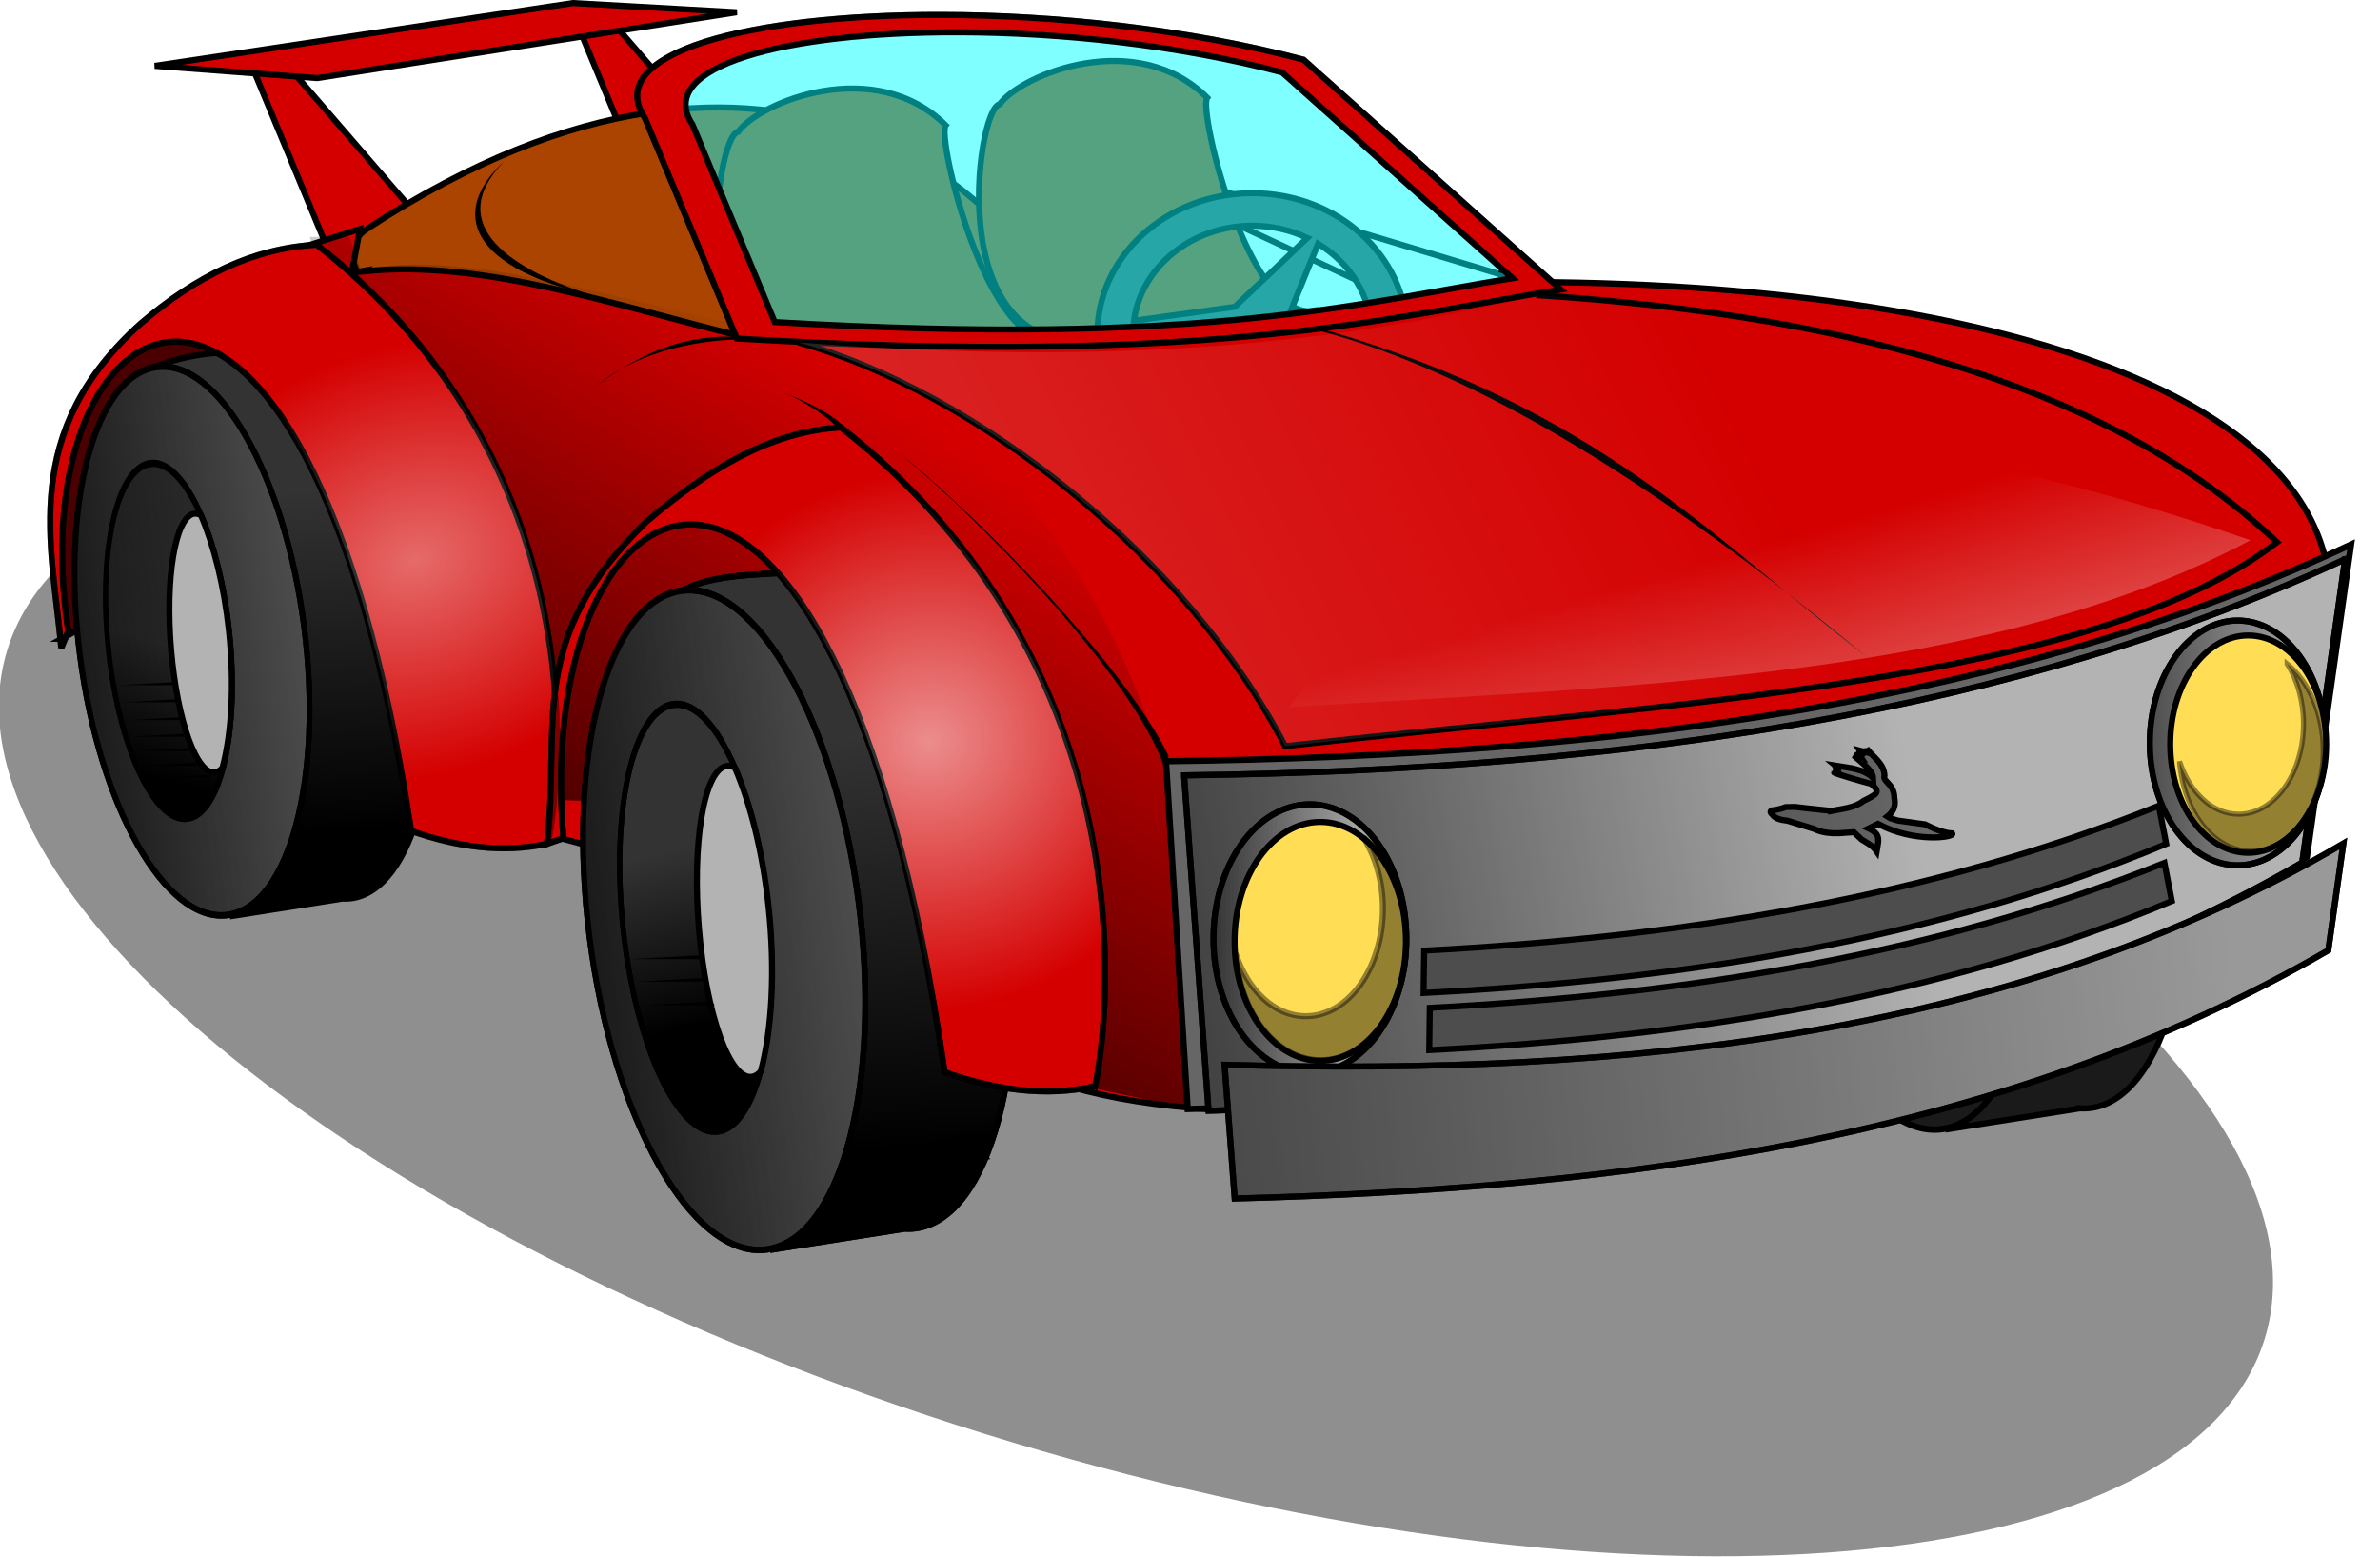 <?xml version="1.0" encoding="UTF-8" standalone="no"?>
<!-- Created with Inkscape (http://www.inkscape.org/) -->

<svg
   xmlns:dc="http://purl.org/dc/elements/1.1/"
   xmlns:cc="http://creativecommons.org/ns#"
   xmlns:rdf="http://www.w3.org/1999/02/22-rdf-syntax-ns#"
   xmlns:svg="http://www.w3.org/2000/svg"
   xmlns="http://www.w3.org/2000/svg"
   xmlns:xlink="http://www.w3.org/1999/xlink"
   xmlns:sodipodi="http://sodipodi.sourceforge.net/DTD/sodipodi-0.dtd"
   xmlns:inkscape="http://www.inkscape.org/namespaces/inkscape"
   width="784.816"
   height="513.247"
   id="svg3332"
   version="1.1"
   inkscape:version="0.47 r22583"
   sodipodi:docname="Documento nuevo 2">
  <defs
     id="defs3334">
    <inkscape:perspective
       sodipodi:type="inkscape:persp3d"
       inkscape:vp_x="0 : 526.18109 : 1"
       inkscape:vp_y="0 : 1000 : 0"
       inkscape:vp_z="744.09448 : 526.18109 : 1"
       inkscape:persp3d-origin="372.04724 : 350.78739 : 1"
       id="perspective3340" />
    <inkscape:perspective
       id="perspective3181"
       inkscape:persp3d-origin="0.5 : 0.33333333 : 1"
       inkscape:vp_z="1 : 0.5 : 1"
       inkscape:vp_y="0 : 1000 : 0"
       inkscape:vp_x="0 : 0.5 : 1"
       sodipodi:type="inkscape:persp3d" />
    <linearGradient
       inkscape:collect="always"
       xlink:href="#linearGradient5455"
       id="linearGradient5889"
       gradientUnits="userSpaceOnUse"
       x1="158.5"
       y1="865.424"
       x2="302.5"
       y2="631.424" />
    <linearGradient
       inkscape:collect="always"
       id="linearGradient5455">
      <stop
         style="stop-color:#000000;stop-opacity:1;"
         offset="0"
         id="stop5457" />
      <stop
         style="stop-color:#000000;stop-opacity:0;"
         offset="1"
         id="stop5459" />
    </linearGradient>
    <linearGradient
       inkscape:collect="always"
       xlink:href="#linearGradient5289"
       id="linearGradient5891"
       gradientUnits="userSpaceOnUse"
       x1="-610.738"
       y1="421.648"
       x2="-539.262"
       y2="421.648" />
    <linearGradient
       inkscape:collect="always"
       id="linearGradient5289">
      <stop
         style="stop-color:#1a1a1a;stop-opacity:1;"
         offset="0"
         id="stop5291" />
      <stop
         style="stop-color:#1a1a1a;stop-opacity:0;"
         offset="1"
         id="stop5293" />
    </linearGradient>
    <linearGradient
       inkscape:collect="always"
       xlink:href="#linearGradient5237"
       id="linearGradient5893"
       gradientUnits="userSpaceOnUse"
       x1="-575.745"
       y1="459.419"
       x2="-580.413"
       y2="396.218" />
    <linearGradient
       inkscape:collect="always"
       id="linearGradient5237">
      <stop
         style="stop-color:#000000;stop-opacity:1;"
         offset="0"
         id="stop5239" />
      <stop
         style="stop-color:#000000;stop-opacity:0;"
         offset="1"
         id="stop5241" />
    </linearGradient>
    <linearGradient
       inkscape:collect="always"
       xlink:href="#linearGradient5100"
       id="linearGradient5895"
       gradientUnits="userSpaceOnUse"
       x1="306.352"
       y1="873.52"
       x2="298.091"
       y2="737.756" />
    <linearGradient
       inkscape:collect="always"
       id="linearGradient5100">
      <stop
         style="stop-color:#000000;stop-opacity:1;"
         offset="0"
         id="stop5102" />
      <stop
         style="stop-color:#000000;stop-opacity:0;"
         offset="1"
         id="stop5104" />
    </linearGradient>
    <linearGradient
       inkscape:collect="always"
       xlink:href="#linearGradient5315"
       id="linearGradient5897"
       gradientUnits="userSpaceOnUse"
       x1="-610.888"
       y1="421.648"
       x2="-539.112"
       y2="421.648" />
    <linearGradient
       inkscape:collect="always"
       id="linearGradient5315">
      <stop
         style="stop-color:#1a1a1a;stop-opacity:1;"
         offset="0"
         id="stop5317" />
      <stop
         style="stop-color:#1a1a1a;stop-opacity:0;"
         offset="1"
         id="stop5319" />
    </linearGradient>
    <linearGradient
       inkscape:collect="always"
       xlink:href="#linearGradient5263"
       id="linearGradient5899"
       gradientUnits="userSpaceOnUse"
       x1="-591.596"
       y1="478.828"
       x2="-574.001"
       y2="424.117" />
    <linearGradient
       inkscape:collect="always"
       id="linearGradient5263">
      <stop
         style="stop-color:#000000;stop-opacity:1;"
         offset="0"
         id="stop5265" />
      <stop
         style="stop-color:#000000;stop-opacity:0;"
         offset="1"
         id="stop5267" />
    </linearGradient>
    <linearGradient
       inkscape:collect="always"
       xlink:href="#linearGradient5100-6"
       id="linearGradient5901"
       gradientUnits="userSpaceOnUse"
       gradientTransform="matrix(0.832,0,0,0.832,-951.028,175.995)"
       x1="306.352"
       y1="873.52"
       x2="298.091"
       y2="737.756" />
    <linearGradient
       inkscape:collect="always"
       id="linearGradient5100-6">
      <stop
         style="stop-color:#000000;stop-opacity:1;"
         offset="0"
         id="stop5102-3" />
      <stop
         style="stop-color:#000000;stop-opacity:0;"
         offset="1"
         id="stop5104-1" />
    </linearGradient>
    <linearGradient
       inkscape:collect="always"
       xlink:href="#linearGradient5393"
       id="linearGradient5903"
       gradientUnits="userSpaceOnUse"
       gradientTransform="translate(-4.8000059e-8,3.5359993e-6)"
       x1="-513.083"
       y1="958.127"
       x2="-180.236"
       y2="900.127" />
    <linearGradient
       inkscape:collect="always"
       id="linearGradient5393">
      <stop
         style="stop-color:#000000;stop-opacity:1;"
         offset="0"
         id="stop5395" />
      <stop
         style="stop-color:#000000;stop-opacity:0;"
         offset="1"
         id="stop5397" />
    </linearGradient>
    <linearGradient
       inkscape:collect="always"
       xlink:href="#linearGradient5419"
       id="linearGradient5905"
       gradientUnits="userSpaceOnUse"
       x1="-428.857"
       y1="448.791"
       x2="-363.286"
       y2="448.791" />
    <linearGradient
       inkscape:collect="always"
       id="linearGradient5419">
      <stop
         style="stop-color:#333333;stop-opacity:1;"
         offset="0"
         id="stop5421" />
      <stop
         style="stop-color:#333333;stop-opacity:0;"
         offset="1"
         id="stop5423" />
    </linearGradient>
    <linearGradient
       inkscape:collect="always"
       xlink:href="#linearGradient5445"
       id="linearGradient5907"
       gradientUnits="userSpaceOnUse"
       x1="-428.955"
       y1="448.791"
       x2="-363.188"
       y2="448.791" />
    <linearGradient
       inkscape:collect="always"
       id="linearGradient5445">
      <stop
         style="stop-color:#4d4d4d;stop-opacity:1;"
         offset="0"
         id="stop5447" />
      <stop
         style="stop-color:#4d4d4d;stop-opacity:0;"
         offset="1"
         id="stop5449" />
    </linearGradient>
    <radialGradient
       inkscape:collect="always"
       xlink:href="#linearGradient5023"
       id="radialGradient5909"
       gradientUnits="userSpaceOnUse"
       gradientTransform="matrix(0.945,-0.328,0.312,0.897,-300.545,-76.965)"
       cx="-506.155"
       cy="874.161"
       fx="-506.155"
       fy="874.161"
       r="93.033" />
    <linearGradient
       inkscape:collect="always"
       id="linearGradient5023">
      <stop
         style="stop-color:#ffffff;stop-opacity:1;"
         offset="0"
         id="stop5025" />
      <stop
         style="stop-color:#ffffff;stop-opacity:0;"
         offset="1"
         id="stop5027" />
    </linearGradient>
    <linearGradient
       inkscape:collect="always"
       xlink:href="#linearGradient5051"
       id="linearGradient5911"
       gradientUnits="userSpaceOnUse"
       x1="-463.354"
       y1="888.499"
       x2="-234.657"
       y2="773.499" />
    <linearGradient
       inkscape:collect="always"
       id="linearGradient5051">
      <stop
         style="stop-color:#ffffff;stop-opacity:1;"
         offset="0"
         id="stop5053" />
      <stop
         style="stop-color:#ffffff;stop-opacity:0;"
         offset="1"
         id="stop5055" />
    </linearGradient>
    <filter
       color-interpolation-filters="sRGB"
       inkscape:collect="always"
       id="filter5059"
       x="-0.07"
       width="1.139"
       y="-0.228"
       height="1.457">
      <feGaussianBlur
         inkscape:collect="always"
         stdDeviation="14.141"
         id="feGaussianBlur5061" />
    </filter>
    <radialGradient
       inkscape:collect="always"
       xlink:href="#linearGradient5023-4"
       id="radialGradient5913"
       gradientUnits="userSpaceOnUse"
       gradientTransform="matrix(0.954,-0.301,0.228,0.722,-231.485,72.791)"
       cx="-646.287"
       cy="756.64"
       fx="-646.287"
       fy="756.64"
       r="93.033" />
    <linearGradient
       inkscape:collect="always"
       id="linearGradient5023-4">
      <stop
         style="stop-color:#ffffff;stop-opacity:1;"
         offset="0"
         id="stop5025-4" />
      <stop
         style="stop-color:#ffffff;stop-opacity:0;"
         offset="1"
         id="stop5027-4" />
    </linearGradient>
    <linearGradient
       inkscape:collect="always"
       xlink:href="#linearGradient5333"
       id="linearGradient5915"
       gradientUnits="userSpaceOnUse"
       x1="627.112"
       y1="740.779"
       x2="605.888"
       y2="668.779" />
    <linearGradient
       inkscape:collect="always"
       id="linearGradient5333">
      <stop
         style="stop-color:#ffffff;stop-opacity:1;"
         offset="0"
         id="stop5335" />
      <stop
         style="stop-color:#ffffff;stop-opacity:0;"
         offset="1"
         id="stop5337" />
    </linearGradient>
    <filter
       color-interpolation-filters="sRGB"
       inkscape:collect="always"
       id="filter5329"
       x="-0.044"
       width="1.088"
       y="-0.253"
       height="1.505">
      <feGaussianBlur
         inkscape:collect="always"
         stdDeviation="5.787"
         id="feGaussianBlur5331" />
    </filter>
    <linearGradient
       inkscape:collect="always"
       xlink:href="#linearGradient5367"
       id="linearGradient5917"
       gradientUnits="userSpaceOnUse"
       x1="-569.734"
       y1="1015.455"
       x2="-74.797"
       y2="961.455" />
    <linearGradient
       inkscape:collect="always"
       id="linearGradient5367">
      <stop
         style="stop-color:#000000;stop-opacity:1;"
         offset="0"
         id="stop5369" />
      <stop
         style="stop-color:#000000;stop-opacity:0;"
         offset="1"
         id="stop5371" />
    </linearGradient>
  </defs>
  <sodipodi:namedview
     id="base"
     pagecolor="#ffffff"
     bordercolor="#666666"
     borderopacity="1.0"
     inkscape:pageopacity="0.0"
     inkscape:pageshadow="2"
     inkscape:zoom="0.35"
     inkscape:cx="533.83643"
     inkscape:cy="185.19469"
     inkscape:document-units="px"
     inkscape:current-layer="layer1"
     showgrid="false"
     inkscape:window-width="1024"
     inkscape:window-height="717"
     inkscape:window-x="0"
     inkscape:window-y="0"
     inkscape:window-maximized="1" />
  <g
     inkscape:label="Capa 1"
     inkscape:groupmode="layer"
     id="layer1"
     transform="translate(183.836,-204.31)">
    <g
       transform="translate(628.697,-424.56)"
       id="g3089">
      <path
         transform="matrix(0.821,0.246,-0.235,0.859,-621.236,-211.129)"
         d="m 1020,1197.424 c 0,94.993 -203.263,172 -454,172 -250.737,0 -454,-77.007 -454,-172 0,-94.993 203.263,-172 454,-172 250.737,0 454,77.007 454,172 z"
         sodipodi:ry="172"
         sodipodi:rx="454"
         sodipodi:cy="1197.4244"
         sodipodi:cx="566"
         id="path5919"
         style="opacity:0.439;color:#000000;fill:#000000;fill-opacity:1;fill-rule:nonzero;stroke:none;stroke-width:2;marker:none;visibility:visible;display:inline;overflow:visible;enable-background:accumulate"
         sodipodi:type="arc" />
      <g
         id="g5807">
        <g
           transform="translate(405.879,455.562)"
           id="g3939-2-4"
           style="fill:#1a1a1a">
          <path
             sodipodi:nodetypes="cccccccsscc"
             inkscape:connector-curvature="0"
             id="path2996-7-0-4"
             d="m -555.406,321.125 -1.438,0.156 -0.062,0 -45.719,4.906 26.666,219.33 43.147,-6.799 0,-0.062 c 1.27,0.094 2.548,0.068 3.812,-0.094 24.537,-3.147 38.196,-54.313 30.5,-114.312 -7.543,-58.809 -32.802,-104.246 -56.906,-103.062 z"
             style="color:#000000;fill:#1a1a1a;fill-opacity:1;fill-rule:nonzero;stroke:#000000;stroke-width:2;stroke-linecap:butt;stroke-linejoin:miter;stroke-miterlimit:4;stroke-opacity:1;stroke-dasharray:none;stroke-dashoffset:0;marker:none;visibility:visible;display:inline;overflow:visible;enable-background:accumulate" />
          <path
             transform="matrix(1.269,-0.163,0.182,1.421,60.883,-255.961)"
             d="m -540,421.648 c 0,42.21 -15.67,76.429 -35,76.429 -19.33,0 -35,-34.218 -35,-76.429 0,-42.21 15.67,-76.429 35,-76.429 19.33,0 35,34.218 35,76.429 z"
             sodipodi:ry="76.428574"
             sodipodi:rx="35"
             sodipodi:cy="421.64789"
             sodipodi:cx="-575"
             id="path2996-2-3"
             style="color:#000000;fill:#1a1a1a;fill-opacity:1;fill-rule:nonzero;stroke:#000000;stroke-width:1.477;stroke-linecap:butt;stroke-linejoin:miter;stroke-miterlimit:4;stroke-opacity:1;stroke-dasharray:none;stroke-dashoffset:0;marker:none;visibility:visible;display:inline;overflow:visible;enable-background:accumulate"
             sodipodi:type="arc" />
          <path
             transform="matrix(0.684,-0.105,0.098,0.92,-249.463,-12.108)"
             d="m -540,421.648 c 0,42.21 -15.67,76.429 -35,76.429 -19.33,0 -35,-34.218 -35,-76.429 0,-42.21 15.67,-76.429 35,-76.429 19.33,0 35,34.218 35,76.429 z"
             sodipodi:ry="76.428574"
             sodipodi:rx="35"
             sodipodi:cy="421.64789"
             sodipodi:cx="-575"
             id="path2996-3-3-0"
             style="color:#000000;fill:#1a1a1a;fill-opacity:1;fill-rule:nonzero;stroke:#000000;stroke-width:2.501;stroke-miterlimit:4;stroke-dasharray:none;marker:none;visibility:visible;display:inline;overflow:visible;enable-background:accumulate"
             sodipodi:type="arc" />
          <path
             inkscape:connector-curvature="0"
             id="path2996-3-6-7-7"
             d="m -590.75,386.094 c -0.23,0.002 -0.458,0.015 -0.688,0.062 -7.346,1.504 -11.347,25.632 -8.938,53.906 2.409,28.275 10.31,50.004 17.656,48.5 0.968,-0.198 1.874,-0.809 2.719,-1.75 3.649,-13.66 4.819,-33.091 2.562,-54.219 -1.917,-17.949 -5.965,-33.97 -11.062,-45.812 -0.756,-0.451 -1.495,-0.695 -2.25,-0.688 z"
             style="color:#000000;fill:#1a1a1a;fill-opacity:1;fill-rule:nonzero;stroke:#000000;stroke-width:2;stroke-linecap:butt;stroke-linejoin:miter;stroke-miterlimit:4;stroke-opacity:1;stroke-dasharray:none;stroke-dashoffset:0;marker:none;visibility:visible;display:inline;overflow:visible;enable-background:accumulate" />
        </g>
        <path
           style="color:#000000;fill:#ffffff;fill-opacity:1;fill-rule:nonzero;stroke:#000000;stroke-width:2;stroke-linecap:butt;stroke-linejoin:miter;stroke-miterlimit:4;stroke-opacity:1;stroke-dasharray:none;stroke-dashoffset:0;marker:none;visibility:visible;display:inline;overflow:visible;enable-background:accumulate"
           d="m -311.657,721.165 -135.714,-40.714 c 0,0 90.714,52.143 94.286,51.429 3.571,-0.714 41.429,-10.714 41.429,-10.714 z"
           id="path3866-8"
           inkscape:connector-curvature="0" />
        <path
           style="color:#000000;fill:#d40000;fill-opacity:1;fill-rule:nonzero;stroke:#000000;stroke-width:2;stroke-linecap:butt;stroke-linejoin:miter;stroke-miterlimit:4;stroke-opacity:1;stroke-dasharray:none;stroke-dashoffset:0;marker:none;visibility:visible;display:inline;overflow:visible;enable-background:accumulate"
           d="m -602.081,685.243 -21.111,-50.915 9.935,-1.242 39.739,45.948 z"
           id="path4275-7-6"
           inkscape:connector-curvature="0" />
        <path
           style="color:#000000;fill:#d40000;fill-opacity:1;fill-rule:nonzero;stroke:#000000;stroke-width:2;stroke-linecap:butt;stroke-linejoin:miter;stroke-miterlimit:4;stroke-opacity:1;stroke-dasharray:none;stroke-dashoffset:0;marker:none;visibility:visible;display:inline;overflow:visible;enable-background:accumulate"
           d="m -704.442,710.971 -24.286,-58.571 11.429,-1.429 45.714,52.857 z"
           id="path4275-8"
           inkscape:connector-curvature="0" />
        <path
           style="color:#000000;fill:#ffffff;fill-opacity:1;fill-rule:nonzero;stroke:#000000;stroke-width:2;stroke-linecap:butt;stroke-linejoin:miter;stroke-miterlimit:4;stroke-opacity:1;stroke-dasharray:none;stroke-dashoffset:0;marker:none;visibility:visible;display:inline;overflow:visible;enable-background:accumulate"
           d="m -500.657,704.594 97.5,-1 63.5,29.5 -57.5,37 -74,-8 z"
           id="path4081-8"
           inkscape:connector-curvature="0" />
        <path
           style="color:#000000;fill:#aa4400;fill-opacity:1;fill-rule:nonzero;stroke:#000000;stroke-width:2;stroke-linecap:butt;stroke-linejoin:miter;stroke-miterlimit:4;stroke-opacity:1;stroke-dasharray:none;stroke-dashoffset:0;marker:none;visibility:visible;display:inline;overflow:visible;enable-background:accumulate"
           d="m -687.314,728.594 109.657,15 109,-21 c -7.819,-20.742 -84.524,-108.441 -222.509,-18.507 -12.124,7.902 -0.074,19.365 3.852,24.507 z"
           id="path4055-4"
           inkscape:connector-curvature="0"
           sodipodi:nodetypes="cccsc" />
        <path
           style="color:#000000;fill:#aa4400;fill-opacity:1;fill-rule:nonzero;stroke:#000000;stroke-width:2;stroke-linecap:butt;stroke-linejoin:miter;stroke-miterlimit:4;stroke-opacity:1;stroke-dasharray:none;stroke-dashoffset:0;marker:none;visibility:visible;display:inline;overflow:visible;enable-background:accumulate"
           d="m -377.948,731.079 c -22.235,6.458 -39.634,-66.028 -36.503,-70 -23.27,-23.171 -61.242,-7.742 -68.443,2.143 -7.785,1.185 -19.404,86.703 33.244,77.143 4.314,-0.783 71.702,-9.286 71.702,-9.286 z"
           id="path3975-3"
           inkscape:connector-curvature="0"
           sodipodi:nodetypes="cccsc" />
        <path
           style="color:#000000;fill:#4d4d4d;fill-opacity:1;fill-rule:nonzero;stroke:#000000;stroke-width:2;stroke-linecap:butt;stroke-linejoin:miter;stroke-miterlimit:4;stroke-opacity:1;stroke-dasharray:none;stroke-dashoffset:0;marker:none;visibility:visible;display:inline;overflow:visible;enable-background:accumulate"
           d="m -399.612,692.553 c -28.206,0 -51.062,20.796 -51.062,46.438 0,25.642 22.857,46.438 51.062,46.438 28.206,0 51.062,-20.796 51.062,-46.438 0,-25.642 -22.857,-46.438 -51.062,-46.438 z m 0,10.719 c 6.549,0 12.725,1.457 18.156,4.031 l -23.906,22.719 -33.25,4.594 c 2.375,-17.667 18.924,-31.344 39,-31.344 z m 21.719,5.938 c 10.598,6.397 17.594,17.35 17.594,29.781 0,14.327 -9.295,26.651 -22.688,32.344 l -7.5,-31.188 12.594,-30.938 z m -61,29.25 32.188,9.5 19.406,24.938 c -3.873,1.159 -8.013,1.812 -12.312,1.812 -21.706,0 -39.312,-15.986 -39.312,-35.719 0,-0.178 0.028,-0.354 0.031,-0.531 z"
           id="path3885-1"
           inkscape:connector-curvature="0" />
        <path
           style="color:#000000;fill:#aa4400;fill-opacity:1;fill-rule:nonzero;stroke:#000000;stroke-width:2;stroke-linecap:butt;stroke-linejoin:miter;stroke-miterlimit:4;stroke-opacity:1;stroke-dasharray:none;stroke-dashoffset:0;marker:none;visibility:visible;display:inline;overflow:visible;enable-background:accumulate"
           d="m -464.183,740.16 c -22.235,6.458 -39.634,-66.028 -36.503,-70 -23.27,-23.171 -61.242,-7.742 -68.443,2.143 -7.785,1.185 -19.404,86.703 33.244,77.143 4.314,-0.783 71.702,-9.286 71.702,-9.286 z"
           id="path3975-6-4"
           inkscape:connector-curvature="0"
           sodipodi:nodetypes="cccsc" />
        <path
           id="path4009-7-1"
           d="m -502.282,633.794 c -63.348,-0.096 -111.921,12.542 -97.594,33.969 l 30.312,72.719 c 157.201,9.18 214.543,-6.911 271.719,-16.156 l -84.844,-75.781 c -38.254,-10.077 -81.585,-14.693 -119.594,-14.75 z"
           style="opacity:0.502;color:#000000;fill:#00ffff;fill-opacity:1;fill-rule:nonzero;stroke:#000000;stroke-width:2;stroke-linecap:butt;stroke-linejoin:miter;stroke-miterlimit:4;stroke-opacity:1;stroke-dasharray:none;stroke-dashoffset:0;marker:none;visibility:visible;display:inline;overflow:visible;enable-background:accumulate"
           inkscape:connector-curvature="0"
           sodipodi:nodetypes="sccccs" />
        <path
           inkscape:connector-curvature="0"
           style="color:#000000;fill:#d40000;fill-opacity:1;fill-rule:nonzero;stroke:#000000;stroke-width:2;stroke-linecap:butt;stroke-linejoin:miter;stroke-miterlimit:4;stroke-opacity:1;stroke-dasharray:none;stroke-dashoffset:0;marker:none;visibility:visible;display:inline;overflow:visible;enable-background:accumulate"
           d="m -693.845,704.357 c -11.523,3.7 -22.721,7.262 -33.531,10.375 l 77,184.344 180.156,48.531 c -90.886,41.779 170.335,107.872 407.156,-67.156 70.341,-106.461 -65.117,-156.357 -237.156,-158.562 l -17.875,-4.25 9.281,2.812 c -58.622,13.66 -110.682,17.483 -160.938,18.594 2.244,0.455 5.562,1.125 5.562,1.125 -2.823,0.82 -5.553,0.36 -8.188,-1.062 -32.202,0.653 -63.696,0.241 -95.719,0.625 -42.23,-10.347 -85.623,-25.376 -124.281,-21.438 0.07,-0.085 0.176,-0.163 0.25,-0.25 l -4.406,0.812 2.688,-14.5 z"
           id="path4001-9" />
        <path
           style="fill:url(#linearGradient5889);fill-opacity:1;stroke:none"
           d="m 398,861.424 -11,-113 c -32.964,-101.524 -86.151,-127.669 -131,-144 -46.447,-9.159 -99.643,-27.766 -134,-20 l -4,-11 -13,0 59,185 34,1 122,80 46,6 -1,9 z"
           id="path5453"
           inkscape:connector-curvature="0"
           transform="translate(-815.422,133.525)"
           sodipodi:nodetypes="cccccccccccc" />
        <path
           style="color:#000000;fill:#333333;fill-opacity:1;fill-rule:nonzero;stroke:#000000;stroke-width:2;stroke-linecap:butt;stroke-linejoin:miter;stroke-miterlimit:4;stroke-opacity:1;stroke-dasharray:none;stroke-dashoffset:0;marker:none;visibility:visible;display:inline;overflow:visible;enable-background:accumulate"
           d="m -537.063,816.357 -1.438,0.156 -0.062,0 c -17.559,2.284 -40.394,0.171 -50.77,8.442 l 31.716,215.795 43.147,-6.799 0,-0.063 c 1.27,0.094 2.548,0.068 3.812,-0.094 24.537,-3.147 38.196,-54.313 30.5,-114.312 -7.543,-58.809 -32.802,-104.246 -56.906,-103.062 z"
           id="path2996-7-6"
           inkscape:connector-curvature="0"
           sodipodi:nodetypes="cccccccsscc" />
        <path
           sodipodi:type="arc"
           style="color:#000000;fill:#4d4d4d;fill-opacity:1;fill-rule:nonzero;stroke:#000000;stroke-width:1.477;stroke-linecap:butt;stroke-linejoin:miter;stroke-miterlimit:4;stroke-opacity:1;stroke-dasharray:none;stroke-dashoffset:0;marker:none;visibility:visible;display:inline;overflow:visible;enable-background:accumulate"
           id="path2996-8"
           sodipodi:cx="-575"
           sodipodi:cy="421.64789"
           sodipodi:rx="35"
           sodipodi:ry="76.428574"
           d="m -540,421.648 c 0,42.21 -15.67,76.429 -35,76.429 -19.33,0 -35,-34.218 -35,-76.429 0,-42.21 15.67,-76.429 35,-76.429 19.33,0 35,34.218 35,76.429 z"
           transform="matrix(1.269,-0.163,0.182,1.421,79.226,239.27)" />
        <path
           sodipodi:type="arc"
           style="color:#000000;fill:url(#linearGradient5891);fill-opacity:1;fill-rule:nonzero;stroke:#000000;stroke-width:1.477;stroke-linecap:butt;stroke-linejoin:miter;stroke-miterlimit:4;stroke-opacity:1;stroke-dasharray:none;stroke-dashoffset:0;marker:none;visibility:visible;display:inline;overflow:visible;enable-background:accumulate"
           id="path2996-8-2"
           sodipodi:cx="-575"
           sodipodi:cy="421.64789"
           sodipodi:rx="35"
           sodipodi:ry="76.428574"
           d="m -540,421.648 c 0,42.21 -15.67,76.429 -35,76.429 -19.33,0 -35,-34.218 -35,-76.429 0,-42.21 15.67,-76.429 35,-76.429 19.33,0 35,34.218 35,76.429 z"
           transform="matrix(1.269,-0.163,0.182,1.421,79.226,239.27)" />
        <path
           sodipodi:type="arc"
           style="color:#000000;fill:#333333;fill-opacity:1;fill-rule:nonzero;stroke:#000000;stroke-width:2.501;stroke-linecap:butt;stroke-linejoin:miter;stroke-miterlimit:4;stroke-opacity:1;stroke-dasharray:none;stroke-dashoffset:0;marker:none;visibility:visible;display:inline;overflow:visible;enable-background:accumulate"
           id="path2996-3-92"
           sodipodi:cx="-575"
           sodipodi:cy="421.64789"
           sodipodi:rx="35"
           sodipodi:ry="76.428574"
           d="m -540,421.648 c 0,42.21 -15.67,76.429 -35,76.429 -19.33,0 -35,-34.218 -35,-76.429 0,-42.21 15.67,-76.429 35,-76.429 19.33,0 35,34.218 35,76.429 z"
           transform="matrix(0.684,-0.105,0.098,0.92,-231.12,483.124)" />
        <path
           sodipodi:type="arc"
           style="color:#000000;fill:url(#linearGradient5893);fill-opacity:1;fill-rule:nonzero;stroke:#000000;stroke-width:2.501;stroke-linecap:butt;stroke-linejoin:miter;stroke-miterlimit:4;stroke-opacity:1;stroke-dasharray:none;stroke-dashoffset:0;marker:none;visibility:visible;display:inline;overflow:visible;enable-background:accumulate"
           id="path2996-3-92-9"
           sodipodi:cx="-575"
           sodipodi:cy="421.64789"
           sodipodi:rx="35"
           sodipodi:ry="76.428574"
           d="m -540,421.648 c 0,42.21 -15.67,76.429 -35,76.429 -19.33,0 -35,-34.218 -35,-76.429 0,-42.21 15.67,-76.429 35,-76.429 19.33,0 35,34.218 35,76.429 z"
           transform="matrix(0.684,-0.105,0.098,0.92,-231.12,483.124)" />
        <path
           style="color:#000000;fill:#b3b3b3;fill-opacity:1;fill-rule:nonzero;stroke:#000000;stroke-width:2;stroke-linecap:butt;stroke-linejoin:miter;stroke-miterlimit:4;stroke-opacity:1;stroke-dasharray:none;stroke-dashoffset:0;marker:none;visibility:visible;display:inline;overflow:visible;enable-background:accumulate"
           d="m -572.407,881.326 c -0.23,0.002 -0.458,0.015 -0.688,0.062 -7.346,1.504 -11.347,25.632 -8.938,53.906 2.409,28.275 10.31,50.004 17.656,48.5 0.968,-0.198 1.874,-0.809 2.719,-1.75 3.649,-13.66 4.819,-33.091 2.562,-54.219 -1.917,-17.949 -5.965,-33.97 -11.062,-45.812 -0.756,-0.451 -1.495,-0.695 -2.25,-0.688 z"
           id="path2996-3-6-6"
           inkscape:connector-curvature="0" />
        <path
           inkscape:connector-curvature="0"
           style="color:#000000;fill:url(#linearGradient5895);fill-opacity:1;fill-rule:nonzero;stroke:#000000;stroke-width:2;stroke-linecap:butt;stroke-linejoin:miter;stroke-miterlimit:4;stroke-opacity:1;stroke-dasharray:none;stroke-dashoffset:0;marker:none;visibility:visible;display:inline;overflow:visible;enable-background:accumulate"
           d="m 278.344,682.844 -1.438,0.156 -0.062,0 c -16.48,2.144 -37.575,0.414 -48.688,7.031 24.401,-2.51 50.259,43.349 57.906,102.969 7.458,58.149 -5.161,108.021 -28.281,113.906 l 0.031,0.312 43.125,-6.781 0,-0.062 c 1.27,0.094 2.548,0.068 3.812,-0.094 24.537,-3.147 38.196,-54.313 30.5,-114.312 -7.543,-58.809 -32.802,-104.246 -56.906,-103.062 l 0,-0.062 z"
           transform="translate(-815.422,133.525)"
           id="path2996-7-6-1" />
        <path
           style="color:#000000;fill:#d40000;fill-opacity:1;fill-rule:nonzero;stroke:#000000;stroke-width:2;stroke-linecap:butt;stroke-linejoin:miter;stroke-miterlimit:4;stroke-opacity:1;stroke-dasharray:none;stroke-dashoffset:0;marker:none;visibility:visible;display:inline;overflow:visible;enable-background:accumulate"
           d="m -792.178,839.427 36.946,-20.86 52.326,-87.681 c -57.346,-7.702 -96.214,10.534 -89.272,108.541 z"
           id="path4100-6"
           inkscape:connector-curvature="0"
           sodipodi:nodetypes="cccc" />
        <path
           style="opacity:0.651;color:#000000;fill:#000000;fill-opacity:1;fill-rule:nonzero;stroke:#000000;stroke-width:2;stroke-linecap:butt;stroke-linejoin:miter;stroke-miterlimit:4;stroke-opacity:1;stroke-dasharray:none;stroke-dashoffset:0;marker:none;visibility:visible;display:inline;overflow:visible;enable-background:accumulate"
           d="m -792.178,839.427 36.946,-20.86 52.326,-87.681 c -57.346,-7.702 -96.214,10.534 -89.272,108.541 z"
           id="path4100-6-8"
           inkscape:connector-curvature="0"
           sodipodi:nodetypes="cccc" />
        <path
           style="color:#000000;fill:#333333;fill-opacity:1;fill-rule:nonzero;stroke:#000000;stroke-width:2;stroke-linecap:butt;stroke-linejoin:miter;stroke-miterlimit:4;stroke-opacity:1;stroke-dasharray:none;stroke-dashoffset:0;marker:none;visibility:visible;display:inline;overflow:visible;enable-background:accumulate"
           d="m -718.711,744.158 -1.196,0.13 -0.052,0 c -12.911,1.596 -24.195,-1.467 -43.078,6.101 l 27.23,180.41 35.888,-5.655 0,-0.052 c 1.056,0.079 2.12,0.057 3.171,-0.078 20.409,-2.618 31.77,-45.175 25.369,-95.081 -6.274,-48.915 -27.283,-86.707 -47.332,-85.723 z"
           id="path2996-7-3-9"
           inkscape:connector-curvature="0"
           sodipodi:nodetypes="cccccccsscc" />
        <path
           sodipodi:type="arc"
           style="color:#000000;fill:#4d4d4d;fill-opacity:1;fill-rule:nonzero;stroke:#000000;stroke-width:1.776;stroke-linecap:butt;stroke-linejoin:miter;stroke-miterlimit:4;stroke-opacity:1;stroke-dasharray:none;stroke-dashoffset:0;marker:none;visibility:visible;display:inline;overflow:visible;enable-background:accumulate"
           id="path2996-75-5"
           sodipodi:cx="-575"
           sodipodi:cy="421.64789"
           sodipodi:rx="35"
           sodipodi:ry="76.428574"
           d="m -540,421.648 c 0,42.21 -15.67,76.429 -35,76.429 -19.33,0 -35,-34.218 -35,-76.429 0,-42.21 15.67,-76.429 35,-76.429 19.33,0 35,34.218 35,76.429 z"
           transform="matrix(1.056,-0.135,0.152,1.182,-206.105,264.159)" />
        <path
           sodipodi:type="arc"
           style="color:#000000;fill:#333333;fill-opacity:1;fill-rule:nonzero;stroke:#000000;stroke-width:3.007;stroke-linecap:butt;stroke-linejoin:miter;stroke-miterlimit:4;stroke-opacity:1;stroke-dasharray:none;stroke-dashoffset:0;marker:none;visibility:visible;display:inline;overflow:visible;enable-background:accumulate"
           id="path2996-3-9-0"
           sodipodi:cx="-575"
           sodipodi:cy="421.64789"
           sodipodi:rx="35"
           sodipodi:ry="76.428574"
           d="m -540,421.648 c 0,42.21 -15.67,76.429 -35,76.429 -19.33,0 -35,-34.218 -35,-76.429 0,-42.21 15.67,-76.429 35,-76.429 19.33,0 35,34.218 35,76.429 z"
           transform="matrix(0.569,-0.088,0.082,0.765,-464.239,466.987)" />
        <path
           sodipodi:type="arc"
           style="color:#000000;fill:url(#linearGradient5897);fill-opacity:1;fill-rule:nonzero;stroke:#000000;stroke-width:1.776;stroke-linecap:butt;stroke-linejoin:miter;stroke-miterlimit:4;stroke-opacity:1;stroke-dasharray:none;stroke-dashoffset:0;marker:none;visibility:visible;display:inline;overflow:visible;enable-background:accumulate"
           id="path2996-75-5-1"
           sodipodi:cx="-575"
           sodipodi:cy="421.64789"
           sodipodi:rx="35"
           sodipodi:ry="76.428574"
           d="m -540,421.648 c 0,42.21 -15.67,76.429 -35,76.429 -19.33,0 -35,-34.218 -35,-76.429 0,-42.21 15.67,-76.429 35,-76.429 19.33,0 35,34.218 35,76.429 z"
           transform="matrix(1.056,-0.135,0.152,1.182,-206.105,264.159)" />
        <path
           sodipodi:type="arc"
           style="color:#000000;fill:url(#linearGradient5899);fill-opacity:1;fill-rule:nonzero;stroke:#000000;stroke-width:3.007;stroke-linecap:butt;stroke-linejoin:miter;stroke-miterlimit:4;stroke-opacity:1;stroke-dasharray:none;stroke-dashoffset:0;marker:none;visibility:visible;display:inline;overflow:visible;enable-background:accumulate"
           id="path2996-3-9-0-6"
           sodipodi:cx="-575"
           sodipodi:cy="421.64789"
           sodipodi:rx="35"
           sodipodi:ry="76.428574"
           d="m -540,421.648 c 0,42.21 -15.67,76.429 -35,76.429 -19.33,0 -35,-34.218 -35,-76.429 0,-42.21 15.67,-76.429 35,-76.429 19.33,0 35,34.218 35,76.429 z"
           transform="matrix(0.569,-0.088,0.082,0.765,-464.239,466.987)" />
        <path
           inkscape:connector-curvature="0"
           style="color:#000000;fill:#b3b3b3;fill-opacity:1;fill-rule:nonzero;stroke:#000000;stroke-width:2;stroke-linecap:butt;stroke-linejoin:miter;stroke-miterlimit:4;stroke-opacity:1;stroke-dasharray:none;stroke-dashoffset:0;marker:none;visibility:visible;display:inline;overflow:visible;enable-background:accumulate"
           d="m -748.109,798.196 c -0.192,0.002 -0.381,0.013 -0.572,0.052 -6.11,1.251 -9.438,21.319 -7.434,44.837 2.004,23.518 8.576,41.592 14.686,40.34 0.805,-0.165 1.559,-0.673 2.261,-1.456 3.035,-11.362 4.009,-27.524 2.131,-45.097 -1.595,-14.929 -4.962,-28.255 -9.201,-38.105 -0.629,-0.375 -1.243,-0.578 -1.871,-0.572 z"
           id="path2996-3-6-2-4" />
        <path
           inkscape:connector-curvature="0"
           style="color:#000000;fill:url(#linearGradient5901);fill-opacity:1;fill-rule:nonzero;stroke:none;stroke-width:1.664;marker:none;visibility:visible;display:inline;overflow:visible;enable-background:accumulate"
           d="m -719.408,744.215 -1.196,0.13 -0.052,0 c -13.713,1.784 -31.268,0.345 -40.515,5.851 20.305,-2.088 41.823,36.072 48.186,85.684 6.206,48.388 -4.295,89.888 -23.534,94.786 l 0.026,0.26 35.886,-5.643 0,-0.052 c 1.057,0.078 2.12,0.057 3.173,-0.078 20.418,-2.619 31.784,-45.196 25.38,-95.124 -6.277,-48.937 -27.296,-86.747 -47.354,-85.762 l 0,-0.052 z"
           id="path2996-7-6-1-7" />
        <path
           style="color:#000000;fill:#d40000;fill-opacity:1;fill-rule:nonzero;stroke:#000000;stroke-width:2;stroke-linecap:butt;stroke-linejoin:miter;stroke-miterlimit:4;stroke-opacity:1;stroke-dasharray:none;stroke-dashoffset:0;marker:none;visibility:visible;display:inline;overflow:visible;enable-background:accumulate"
           d="m -631.844,906.975 0,0 0,0 c -15.046,3.276 -30.093,1.075 -45.139,-4.205 -34.531,-229.593 -130.107,-178.331 -113.04,-65.882 l -2.303,5.573 c -3.237,-34.664 -13.682,-71.14 26.194,-106.942 18.389,-15.708 37.237,-24.915 58.065,-25.989 84.455,66.013 83.266,161.411 76.223,197.446 z"
           id="path3882-4-8"
           inkscape:connector-curvature="0"
           sodipodi:nodetypes="ccccccccc" />
        <path
           style="fill:#000000;stroke:none"
           d="m -522.594,785.939 c -7.856,-10.102 -6.317,-18.06 -31.641,-27.626 8.247,2.973 21.728,13.109 16.489,11.969 z"
           id="path4053-7"
           inkscape:connector-curvature="0"
           sodipodi:nodetypes="cccc" />
        <path
           style="color:#000000;fill:#d40000;fill-opacity:1;fill-rule:nonzero;stroke:#000000;stroke-width:2;stroke-linecap:butt;stroke-linejoin:miter;stroke-miterlimit:4;stroke-opacity:1;stroke-dasharray:none;stroke-dashoffset:0;marker:none;visibility:visible;display:inline;overflow:visible;enable-background:accumulate"
           d="m -451.378,986.959 0,0 0,0 c -16.55,3.603 -33.101,1.183 -49.651,-4.625 -36.886,-252.778 -136.376,-202.57 -125.714,-77.143 l -5.444,1.876 c 4.714,-38.638 -7.484,-67.29 32.823,-106.229 20.228,-17.278 41.234,-29.88 64.145,-31.062 92.898,72.612 91.59,177.546 83.843,217.183 z"
           id="path3882-1"
           inkscape:connector-curvature="0"
           sodipodi:nodetypes="ccccccccc" />
        <path
           inkscape:connector-curvature="0"
           style="color:#000000;fill:#d40000;fill-opacity:1;fill-rule:nonzero;stroke:#000000;stroke-width:2;stroke-linecap:butt;stroke-linejoin:miter;stroke-miterlimit:4;stroke-opacity:1;stroke-dasharray:none;stroke-dashoffset:0;marker:none;visibility:visible;display:inline;overflow:visible;enable-background:accumulate"
           d="m -502.282,633.794 c -63.348,-0.096 -111.921,12.542 -97.594,33.969 l 30.312,72.719 c 157.201,9.18 214.543,-6.911 271.719,-16.156 l -84.844,-75.781 c -38.254,-10.077 -81.585,-14.693 -119.594,-14.75 z m 5.469,5.719 c 34.028,0.051 72.814,4.197 107.062,13.219 l 75.969,67.844 c -51.188,8.277 -102.543,22.688 -243.281,14.469 l -27.125,-65.125 c -12.827,-19.183 30.661,-30.492 87.375,-30.406 z"
           id="path4009-7" />
        <path
           style="color:#000000;fill:#666666;fill-opacity:1;fill-rule:nonzero;stroke:#000000;stroke-width:2.062;stroke-linecap:butt;stroke-linejoin:miter;stroke-miterlimit:4;stroke-opacity:1;stroke-dasharray:none;stroke-dashoffset:0;marker:none;visibility:visible;display:inline;overflow:visible;enable-background:accumulate"
           d="m -428.052,879.804 7.162,114.658 c 132.914,-3.491 258.181,-18.819 369.041,-82.959 l 14.583,-103.123 c -111.315,51.769 -240.598,69.636 -390.785,71.425 z"
           id="path4180-32-2"
           inkscape:connector-curvature="0"
           sodipodi:nodetypes="ccccc" />
        <path
           inkscape:connector-curvature="0"
           style="color:#000000;fill:#b3b3b3;fill-opacity:1;fill-rule:nonzero;stroke:#000000;stroke-width:2;stroke-linecap:butt;stroke-linejoin:miter;stroke-miterlimit:4;stroke-opacity:1;stroke-dasharray:none;stroke-dashoffset:0;marker:none;visibility:visible;display:inline;overflow:visible;enable-background:accumulate"
           d="m 776.188,679.688 c -107.949,50.204 -237.198,69.515 -382.844,71.25 l 8.062,110.562 c 128.895,-3.385 253.118,-19.611 360.625,-81.812 l 14.156,-100 z m -157.844,62.375 c 2.203,2.869 5.831,4.932 5.969,8.969 -0.74,2 3.213,2.614 3.25,7.312 0.399,2.157 0.202,4.186 -2.281,6.156 l 0.875,0.562 2.5,0.781 9,1.25 c 3.229,1.601 6.313,2.881 8.969,3 1.275,1.258 -12.508,3.269 -24.438,-3.156 l -3.094,1.5 c 0.927,0.422 1.841,0.958 2.625,1.938 1.039,1.533 0.323,3.652 0,5.625 -1.343,-1.995 -3.252,-2.813 -5,-3.938 l -2.5,-2.375 -4.969,0.344 c -2.745,0.053 -5.503,-0.133 -8.25,-1.469 l -8.656,-2.656 c -1.948,-0.247 -3.9,-0.508 -5,-2.031 -0.46,-0.428 -0.91,-0.87 -0.312,-1.344 2.444,-0.317 3.638,-0.717 4.656,-1.125 l 3.031,-0.062 4.344,0.5 7.688,0.812 0,0.031 c 3.71,-0.77 7.721,-0.977 10.625,-3.312 4.508,-2.232 5.835,-2.899 2.5,-5.656 -0.798,-0.129 -12.562,-3.482 -12.25,-3.781 0.303,-0.291 -0.125,-0.719 -0.125,-0.719 l 1.531,0.562 -0.562,-1.062 1.312,0.375 -1.625,-1.344 c 4.551,0.753 9.176,0.949 12.406,4.062 -0.134,-2.619 -3.827,-4.99 -6.344,-7.438 l 2.406,0.719 -1.312,-2.031 2.156,1.688 -1.281,-1.969 2.594,0.688 -0.438,-1.406 z"
           transform="translate(-815.422,133.525)"
           id="path4180-7" />
        <path
           style="opacity:0.869;color:#000000;fill:url(#linearGradient5903);fill-opacity:1;fill-rule:nonzero;stroke:#000000;stroke-width:2;stroke-linecap:butt;stroke-linejoin:miter;stroke-miterlimit:4;stroke-opacity:1;stroke-dasharray:none;stroke-dashoffset:0;marker:none;visibility:visible;display:inline;overflow:visible;enable-background:accumulate"
           d="m -422.084,884.464 8.081,110.576 c 128.895,-3.385 253.117,-19.621 360.624,-81.822 l 14.142,-100.005 c -107.949,50.204 -237.202,69.516 -382.848,71.251 z"
           id="path4180-7-5"
           inkscape:connector-curvature="0"
           sodipodi:nodetypes="ccccc" />
        <path
           style="color:#000000;fill:#4d4d4d;fill-opacity:1;fill-rule:nonzero;stroke:#000000;stroke-width:2;stroke-linecap:butt;stroke-linejoin:miter;stroke-miterlimit:4;stroke-opacity:1;stroke-dasharray:none;stroke-dashoffset:0;marker:none;visibility:visible;display:inline;overflow:visible;enable-background:accumulate"
           d="m -98.805,913.326 c -75.783,30.485 -157.602,43.276 -242.25,47.781 l -0.188,13.938 c 85.721,-4.365 168.519,-17.317 244.875,-49.125 l -2.438,-12.594 z"
           id="path4180-4-2"
           inkscape:connector-curvature="0" />
        <path
           style="fill:none;stroke:#000000;stroke-width:2;stroke-linecap:butt;stroke-linejoin:miter;stroke-miterlimit:4;stroke-opacity:1;stroke-dasharray:none"
           d="m -549.354,741.716 c 58.613,16.314 128.584,71.218 160.606,133.116 125.618,-14.119 266.578,-20.567 327.091,-67.238 -51.833,-48.846 -135.325,-74.476 -244.286,-81.429"
           id="path4188-2"
           inkscape:connector-curvature="0"
           sodipodi:nodetypes="cccc" />
        <path
           sodipodi:type="arc"
           style="color:#000000;fill:#cccccc;fill-opacity:1;fill-rule:nonzero;stroke:#000000;stroke-width:2;stroke-linecap:butt;stroke-linejoin:miter;stroke-miterlimit:4;stroke-opacity:1;stroke-dasharray:none;stroke-dashoffset:0;marker:none;visibility:visible;display:inline;overflow:visible;enable-background:accumulate"
           id="path4190-6"
           sodipodi:cx="-396.07144"
           sodipodi:cy="448.79074"
           sodipodi:rx="31.785715"
           sodipodi:ry="44.285713"
           d="m -364.286,448.791 c 0,24.458 -14.231,44.286 -31.786,44.286 -17.555,0 -31.786,-19.827 -31.786,-44.286 0,-24.458 14.231,-44.286 31.786,-44.286 17.555,0 31.786,19.827 31.786,44.286 z"
           transform="translate(15.486,489.517)" />
        <path
           sodipodi:type="arc"
           style="color:#000000;fill:url(#linearGradient5905);fill-opacity:1;fill-rule:nonzero;stroke:#000000;stroke-width:2;stroke-linecap:butt;stroke-linejoin:miter;stroke-miterlimit:4;stroke-opacity:1;stroke-dasharray:none;stroke-dashoffset:0;marker:none;visibility:visible;display:inline;overflow:visible;enable-background:accumulate"
           id="path4190-6-9"
           sodipodi:cx="-396.07144"
           sodipodi:cy="448.79074"
           sodipodi:rx="31.785715"
           sodipodi:ry="44.285713"
           d="m -364.286,448.791 c 0,24.458 -14.231,44.286 -31.786,44.286 -17.555,0 -31.786,-19.827 -31.786,-44.286 0,-24.458 14.231,-44.286 31.786,-44.286 17.555,0 31.786,19.827 31.786,44.286 z"
           transform="translate(15.486,489.517)" />
        <path
           sodipodi:type="arc"
           style="color:#000000;fill:#ffdd55;fill-opacity:1;fill-rule:nonzero;stroke:#000000;stroke-width:2.251;stroke-linecap:butt;stroke-linejoin:miter;stroke-miterlimit:4;stroke-opacity:1;stroke-dasharray:none;stroke-dashoffset:0;marker:none;visibility:visible;display:inline;overflow:visible;enable-background:accumulate"
           id="path4190-9-1"
           sodipodi:cx="-396.07144"
           sodipodi:cy="448.79074"
           sodipodi:rx="31.785715"
           sodipodi:ry="44.285713"
           d="m -364.286,448.791 c 0,24.458 -14.231,44.286 -31.786,44.286 -17.555,0 -31.786,-19.827 -31.786,-44.286 0,-24.458 14.231,-44.286 31.786,-44.286 17.555,0 31.786,19.827 31.786,44.286 z"
           transform="matrix(0.889,0,0,0.889,-25.063,540.225)" />
        <path
           style="color:#000000;fill:#999999;fill-opacity:1;fill-rule:nonzero;stroke:#000000;stroke-width:2;stroke-linecap:butt;stroke-linejoin:miter;stroke-miterlimit:4;stroke-opacity:1;stroke-dasharray:none;stroke-dashoffset:0;marker:none;visibility:visible;display:inline;overflow:visible;enable-background:accumulate"
           d="m -39.797,906.939 c -107.441,63.027 -234.767,76.745 -368.938,72.938 l 3.344,44.094 c 128.895,-3.385 253.118,-19.611 360.625,-81.813 z"
           id="path4180-3-0"
           inkscape:connector-curvature="0"
           sodipodi:nodetypes="ccccc" />
        <path
           sodipodi:type="arc"
           style="color:#000000;fill:#b3b3b3;fill-opacity:1;fill-rule:nonzero;stroke:#000000;stroke-width:2.196;stroke-linecap:butt;stroke-linejoin:miter;stroke-miterlimit:4;stroke-opacity:1;stroke-dasharray:none;stroke-dashoffset:0;marker:none;visibility:visible;display:inline;overflow:visible;enable-background:accumulate"
           id="path4190-4-6"
           sodipodi:cx="-396.07144"
           sodipodi:cy="448.79074"
           sodipodi:rx="31.785715"
           sodipodi:ry="44.285713"
           d="m -364.286,448.791 c 0,24.458 -14.231,44.286 -31.786,44.286 -17.555,0 -31.786,-19.827 -31.786,-44.286 0,-24.458 14.231,-44.286 31.786,-44.286 17.555,0 31.786,19.827 31.786,44.286 z"
           transform="matrix(0.911,0,0,0.911,286.165,464.924)" />
        <path
           sodipodi:type="arc"
           style="color:#000000;fill:url(#linearGradient5907);fill-opacity:1;fill-rule:nonzero;stroke:#000000;stroke-width:2.196;stroke-linecap:butt;stroke-linejoin:miter;stroke-miterlimit:4;stroke-opacity:1;stroke-dasharray:none;stroke-dashoffset:0;marker:none;visibility:visible;display:inline;overflow:visible;enable-background:accumulate"
           id="path4190-4-6-4"
           sodipodi:cx="-396.07144"
           sodipodi:cy="448.79074"
           sodipodi:rx="31.785715"
           sodipodi:ry="44.285713"
           d="m -364.286,448.791 c 0,24.458 -14.231,44.286 -31.786,44.286 -17.555,0 -31.786,-19.827 -31.786,-44.286 0,-24.458 14.231,-44.286 31.786,-44.286 17.555,0 31.786,19.827 31.786,44.286 z"
           transform="matrix(0.911,0,0,0.911,286.165,464.924)" />
        <path
           sodipodi:type="arc"
           style="color:#000000;fill:#ffdd55;fill-opacity:1;fill-rule:nonzero;stroke:#000000;stroke-width:2.472;stroke-linecap:butt;stroke-linejoin:miter;stroke-miterlimit:4;stroke-opacity:1;stroke-dasharray:none;stroke-dashoffset:0;marker:none;visibility:visible;display:inline;overflow:visible;enable-background:accumulate"
           id="path4190-9-5-1"
           sodipodi:cx="-396.07144"
           sodipodi:cy="448.79074"
           sodipodi:rx="31.785715"
           sodipodi:ry="44.285713"
           d="m -364.286,448.791 c 0,24.458 -14.231,44.286 -31.786,44.286 -17.555,0 -31.786,-19.827 -31.786,-44.286 0,-24.458 14.231,-44.286 31.786,-44.286 17.555,0 31.786,19.827 31.786,44.286 z"
           transform="matrix(0.809,0,0,0.809,249.24,511.1)" />
        <path
           style="color:#000000;fill:#d40000;fill-opacity:1;fill-rule:nonzero;stroke:#000000;stroke-width:2;stroke-linecap:butt;stroke-linejoin:miter;stroke-miterlimit:4;stroke-opacity:1;stroke-dasharray:none;stroke-dashoffset:0;marker:none;visibility:visible;display:inline;overflow:visible;enable-background:accumulate"
           d="m -761.495,650.578 53.538,4.041 138.391,-21.718 -54.043,-3.03 z"
           id="path4342-5"
           inkscape:connector-curvature="0"
           sodipodi:nodetypes="ccccc" />
        <path
           style="fill:#000000;stroke:none"
           d="m -378.647,737.578 c 54.14,14.24 114.222,51.978 181.827,107.96 -50.695,-38.864 -88.199,-81.85 -179.302,-108.086 z"
           id="path3937-9"
           inkscape:connector-curvature="0"
           sodipodi:nodetypes="cccc" />
        <path
           style="fill:#000000;stroke:none"
           d="m -548.8,741.88 c -20.234,-2.083 -38.789,-7.097 -67.143,14.286 14.833,-12.548 40.24,-18.093 67.143,-14.286 z"
           id="path4032-4"
           inkscape:connector-curvature="0"
           sodipodi:nodetypes="ccc" />
        <path
           style="fill:#000000;stroke:none"
           d="m -615.932,726.643 c -46.273,-10.609 -46.144,-30.18 -30.406,-44.548 -20.618,21.325 3.183,36.103 30.406,44.548 z"
           id="path4077-9"
           inkscape:connector-curvature="0"
           sodipodi:nodetypes="ccc" />
        <path
           style="fill:#000000;stroke:none"
           d="m -571.657,978.844 -22.75,1.25 23.75,0 z"
           id="path4108-0"
           inkscape:connector-curvature="0" />
        <path
           style="fill:#000000;stroke:none"
           d="m -575.032,972.469 -22.75,1.25 23.75,0 z"
           id="path4108-1-9"
           inkscape:connector-curvature="0" />
        <path
           style="fill:#000000;stroke:none"
           d="m -576.532,966.219 -22.75,1.25 23.75,0 z"
           id="path4108-9-1"
           inkscape:connector-curvature="0" />
        <path
           style="fill:#000000;stroke:none"
           d="m -565.782,983.969 -22.75,1.25 23.75,0 z"
           id="path4108-4-7"
           inkscape:connector-curvature="0" />
        <path
           style="fill:#000000;stroke:none"
           d="m -577.833,959.01 -22.75,1.25 23.75,0 z"
           id="path4108-9-7-7"
           inkscape:connector-curvature="0" />
        <path
           style="fill:#000000;stroke:none"
           d="m -579.955,951.231 -22.75,1.25 23.75,0 z"
           id="path4108-9-8-1"
           inkscape:connector-curvature="0" />
        <path
           style="fill:#000000;stroke:none"
           d="m -582.076,943.807 -22.75,1.25 23.75,0 z"
           id="path4108-9-4-1"
           inkscape:connector-curvature="0" />
        <path
           style="fill:#000000;stroke:none"
           d="m -748.088,880.349 -17.256,0.948 18.015,0 z"
           id="path4108-5-5"
           inkscape:connector-curvature="0" />
        <path
           style="fill:#000000;stroke:none"
           d="m -750.648,875.513 -17.256,0.948 18.015,0 z"
           id="path4108-1-0-9"
           inkscape:connector-curvature="0" />
        <path
           style="fill:#000000;stroke:none"
           d="m -751.786,870.773 -17.256,0.948 18.015,0 z"
           id="path4108-9-3-7"
           inkscape:connector-curvature="0" />
        <path
           style="fill:#000000;stroke:none"
           d="m -743.632,884.236 -17.256,0.948 18.015,0 z"
           id="path4108-4-6-7"
           inkscape:connector-curvature="0" />
        <path
           style="fill:#000000;stroke:none"
           d="m -752.773,865.304 -17.256,0.948 18.015,0 z"
           id="path4108-9-7-1-6"
           inkscape:connector-curvature="0" />
        <path
           style="fill:#000000;stroke:none"
           d="m -754.382,859.404 -17.256,0.948 18.015,0 z"
           id="path4108-9-8-0-7"
           inkscape:connector-curvature="0" />
        <path
           style="fill:#000000;stroke:none"
           d="m -755.991,853.773 -17.256,0.948 18.015,0 z"
           id="path4108-9-4-6-3"
           inkscape:connector-curvature="0" />
        <path
           style="fill:#000000;stroke:none"
           d="m -427.157,878.094 c -14.798,-30.529 -65.218,-81.274 -89,-100 25.545,20.803 76.885,73.049 87.5,103.5 z"
           id="path4228-6"
           inkscape:connector-curvature="0"
           sodipodi:nodetypes="cccc" />
        <path
           style="color:#000000;fill:#4d4d4d;fill-opacity:1;fill-rule:nonzero;stroke:#000000;stroke-width:2;stroke-linecap:butt;stroke-linejoin:miter;stroke-miterlimit:4;stroke-opacity:1;stroke-dasharray:none;stroke-dashoffset:0;marker:none;visibility:visible;display:inline;overflow:visible;enable-background:accumulate"
           d="m -100.659,894.481 c -75.783,30.485 -157.602,43.276 -242.25,47.781 l -0.188,13.938 c 85.721,-4.365 168.519,-17.317 244.875,-49.125 l -2.438,-12.594 z"
           id="path4180-4-6-5"
           inkscape:connector-curvature="0" />
        <path
           style="fill:#000000;stroke:none"
           d="m -501.112,1028.306 -45.377,6.553 46.377,-5.303 z"
           id="path4108-4-9-6"
           inkscape:connector-curvature="0"
           sodipodi:nodetypes="cccc" />
        <path
           style="fill:#000000;stroke:none"
           d="m -495.455,1022.472 -45.377,6.553 46.377,-5.303 z"
           id="path4108-4-9-3-3"
           inkscape:connector-curvature="0"
           sodipodi:nodetypes="cccc" />
        <path
           style="fill:#000000;stroke:none"
           d="m -491.92,1016.109 -45.377,6.553 46.377,-5.303 z"
           id="path4108-4-9-3-7-9"
           inkscape:connector-curvature="0"
           sodipodi:nodetypes="cccc" />
        <path
           style="fill:#000000;stroke:none"
           d="m -486.97,1009.745 -45.377,6.553 46.377,-5.303 z"
           id="path4108-4-9-3-4-4"
           inkscape:connector-curvature="0"
           sodipodi:nodetypes="cccc" />
        <path
           style="fill:#000000;stroke:none"
           d="m -485.909,1002.32 -45.377,6.553 46.377,-5.303 z"
           id="path4108-4-9-3-5-8"
           inkscape:connector-curvature="0"
           sodipodi:nodetypes="cccc" />
        <path
           style="opacity:0.552;color:#000000;fill:url(#radialGradient5909);fill-opacity:1;fill-rule:nonzero;stroke:#000000;stroke-width:2;stroke-linecap:butt;stroke-linejoin:miter;stroke-miterlimit:4;stroke-opacity:1;stroke-dasharray:none;stroke-dashoffset:0;marker:none;visibility:visible;display:inline;overflow:visible;enable-background:accumulate"
           d="m -451.378,986.959 0,0 0,0 c -16.55,3.603 -33.101,1.183 -49.651,-4.625 -36.886,-252.778 -136.376,-202.57 -125.714,-77.143 l -5.444,1.876 c 4.714,-38.638 -7.484,-67.29 32.823,-106.229 20.228,-17.278 41.234,-29.88 64.145,-31.062 92.898,72.612 91.59,177.546 83.843,217.183 z"
           id="path3882-1-1"
           inkscape:connector-curvature="0"
           sodipodi:nodetypes="ccccccccc" />
        <path
           style="opacity:0.371;fill:url(#linearGradient5911);fill-opacity:1;stroke:none;filter:url(#filter5059)"
           d="m -549.354,741.716 c 58.613,16.314 128.584,71.218 160.606,133.116 125.618,-14.119 266.578,-20.567 327.091,-67.238 -51.833,-48.846 -135.325,-74.476 -244.286,-81.429 -62.551,15.638 -138.336,23.832 -243.411,15.551 z"
           id="path4188-2-8"
           inkscape:connector-curvature="0"
           sodipodi:nodetypes="ccccc" />
        <path
           style="opacity:0.416;color:#000000;fill:url(#radialGradient5913);fill-opacity:1;fill-rule:nonzero;stroke:#000000;stroke-width:2;stroke-linecap:butt;stroke-linejoin:miter;stroke-miterlimit:4;stroke-opacity:1;stroke-dasharray:none;stroke-dashoffset:0;marker:none;visibility:visible;display:inline;overflow:visible;enable-background:accumulate"
           d="m -631.844,906.975 0,0 0,0 c -15.046,3.276 -30.093,1.075 -45.139,-4.205 -34.531,-229.593 -130.107,-178.331 -113.04,-65.882 l -2.303,5.573 c -3.237,-34.664 -13.682,-71.14 26.194,-106.942 18.389,-15.708 37.237,-24.915 58.065,-25.989 84.455,66.013 83.266,161.411 76.223,197.446 z"
           id="path3882-4-8-3"
           inkscape:connector-curvature="0"
           sodipodi:nodetypes="ccccccccc" />
        <path
           style="opacity:0.62;fill:url(#linearGradient5915);fill-opacity:1;stroke:none;filter:url(#filter5329)"
           d="m 428,728.424 c 51.403,-69.132 113.585,-125.135 317,-55 -85.702,45.558 -203.033,47.985 -317,55 z"
           id="path5323"
           inkscape:connector-curvature="0"
           transform="translate(-815.422,133.525)"
           sodipodi:nodetypes="ccc" />
        <path
           style="opacity:0.765;color:#000000;fill:url(#linearGradient5917);fill-opacity:1;fill-rule:nonzero;stroke:#000000;stroke-width:2;stroke-linecap:butt;stroke-linejoin:miter;stroke-miterlimit:4;stroke-opacity:1;stroke-dasharray:none;stroke-dashoffset:0;marker:none;visibility:visible;display:inline;overflow:visible;enable-background:accumulate"
           d="m -39.797,906.939 c -107.441,63.027 -234.767,76.745 -368.938,72.938 l 3.344,44.094 c 128.895,-3.385 253.118,-19.611 360.625,-81.813 z"
           id="path4180-3-0-8"
           inkscape:connector-curvature="0"
           sodipodi:nodetypes="ccccc" />
        <path
           inkscape:connector-curvature="0"
           style="opacity:0.421;color:#000000;fill:#000000;fill-opacity:1;fill-rule:nonzero;stroke:#000000;stroke-width:2;stroke-linecap:butt;stroke-linejoin:miter;stroke-miterlimit:4;stroke-opacity:1;stroke-dasharray:none;stroke-dashoffset:0;marker:none;visibility:visible;display:inline;overflow:visible;enable-background:accumulate"
           d="m 452.5,771.406 c 3.977,6.255 6.406,14.486 6.406,23.5 0,19.579 -11.385,35.438 -25.438,35.438 -10.277,0 -19.14,-8.5 -23.156,-20.719 1.477,19.799 13.492,35.219 28.094,35.219 15.599,0 28.25,-17.61 28.25,-39.344 0,-14.583 -5.698,-27.295 -14.156,-34.094 z"
           transform="translate(-815.422,133.525)"
           id="path4190-9-1-4" />
        <path
           inkscape:connector-curvature="0"
           style="opacity:0.421;color:#000000;fill:#000000;fill-opacity:1;fill-rule:nonzero;stroke:#000000;stroke-width:1.682;stroke-linecap:butt;stroke-linejoin:miter;stroke-miterlimit:4;stroke-opacity:1;stroke-dasharray:none;stroke-dashoffset:0;marker:none;visibility:visible;display:inline;overflow:visible;enable-background:accumulate"
           d="m -58.345,847.705 c 3.344,5.26 5.387,12.182 5.387,19.762 0,16.465 -9.574,29.8 -21.391,29.8 -8.642,0 -16.095,-7.148 -19.473,-17.423 1.242,16.649 11.346,29.616 23.625,29.616 13.118,0 23.756,-14.809 23.756,-33.085 0,-12.263 -4.791,-22.953 -11.904,-28.67 z"
           id="path4190-9-1-4-9" />
      </g>
    </g>
  </g>
</svg>
